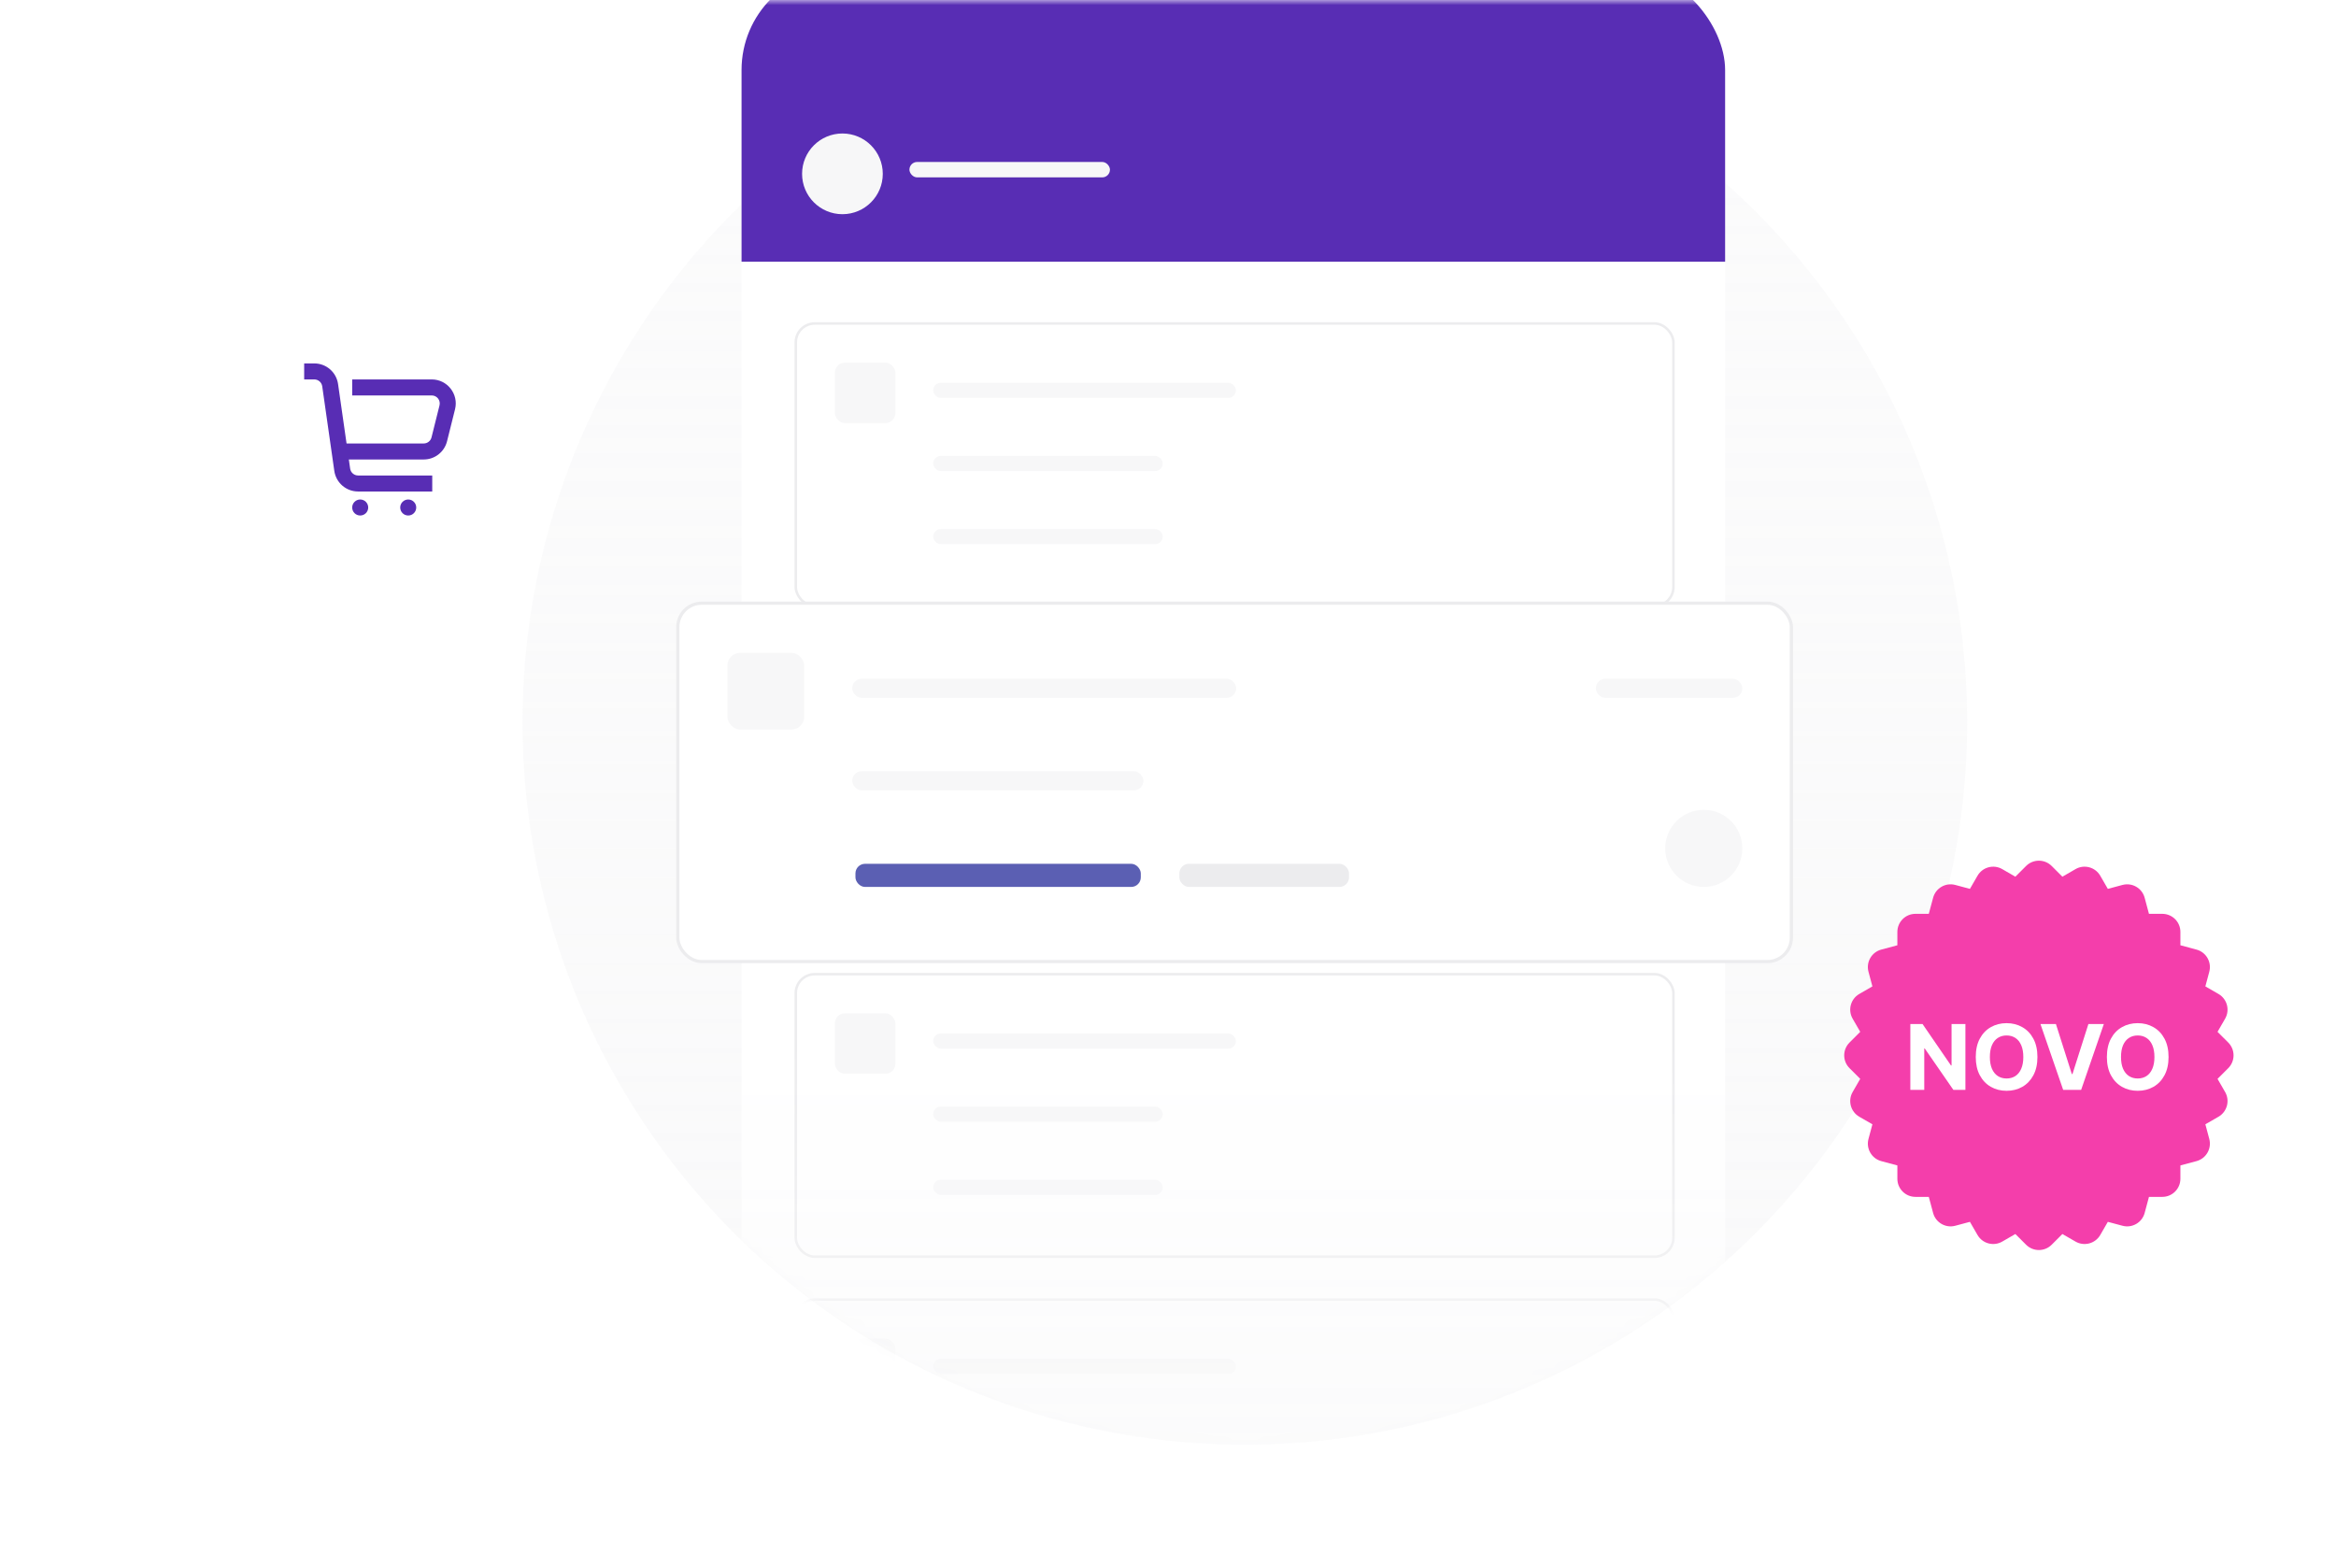 <svg width="228" height="153" viewBox="0 0 228 153" fill="none" xmlns="http://www.w3.org/2000/svg">
<circle cx="121.5" cy="70.5" r="70.5" fill="url(#paint0_linear_3102_17404)"/>
<mask id="mask0_3102_17404" style="mask-type:alpha" maskUnits="userSpaceOnUse" x="51" y="0" width="141" height="141">
<path d="M121.5 141C160.436 141 192 109.436 192 70.5V0H51V70.5C51 109.436 82.564 141 121.5 141Z" fill="url(#paint1_linear_3102_17404)"/>
</mask>
<g mask="url(#mask0_3102_17404)">
<g filter="url(#filter0_d_3102_17404)">
<g clip-path="url(#clip0_3102_17404)">
<rect x="72.377" width="95.999" height="207.751" rx="9.846" fill="white"/>
<path d="M72.377 0H168.376V28.553H72.377V0Z" fill="#582DB4"/>
<rect x="88.763" y="18.818" width="19.571" height="1.505" rx="0.753" fill="#F7F7F8"/>
<path fill-rule="evenodd" clip-rule="evenodd" d="M82.224 23.916C84.399 23.916 86.162 22.153 86.162 19.977C86.162 17.802 84.399 16.039 82.224 16.039C80.048 16.039 78.285 17.802 78.285 19.977C78.285 22.153 80.048 23.916 82.224 23.916Z" fill="#F7F7F8"/>
<rect x="77.67" y="34.584" width="85.66" height="27.569" rx="1.846" fill="white" stroke="#ECECEE" stroke-width="0.246"/>
<rect x="81.485" y="38.4" width="5.908" height="5.908" rx="0.985" fill="#F7F7F8"/>
<rect x="91.085" y="40.369" width="29.538" height="1.477" rx="0.738" fill="#F7F7F8"/>
<rect x="91.085" y="47.507" width="22.4" height="1.477" rx="0.738" fill="#F7F7F8"/>
<rect x="91.085" y="54.645" width="22.4" height="1.477" rx="0.738" fill="#F7F7F8"/>
<rect x="77.67" y="98.091" width="85.66" height="27.569" rx="1.846" fill="white" stroke="#ECECEE" stroke-width="0.246"/>
<rect x="81.485" y="101.906" width="5.908" height="5.908" rx="0.985" fill="#F7F7F8"/>
<rect x="91.085" y="103.876" width="29.538" height="1.477" rx="0.738" fill="#F7F7F8"/>
<rect x="91.085" y="111.014" width="22.4" height="1.477" rx="0.738" fill="#F7F7F8"/>
<rect x="91.085" y="118.152" width="22.4" height="1.477" rx="0.738" fill="#F7F7F8"/>
<rect x="77.67" y="129.845" width="85.66" height="27.569" rx="1.846" fill="white" stroke="#ECECEE" stroke-width="0.246"/>
<rect x="81.485" y="133.66" width="5.908" height="5.908" rx="0.985" fill="#F7F7F8"/>
<rect x="91.085" y="135.629" width="29.538" height="1.477" rx="0.738" fill="#F7F7F8"/>
</g>
</g>
<g filter="url(#filter1_d_3102_17404)">
<rect x="66.156" y="55.858" width="108.688" height="34.98" rx="2.342" fill="white" stroke="#ECECEE" stroke-width="0.312"/>
<circle cx="166.293" cy="79.788" r="3.764" fill="#F7F7F8"/>
<rect x="70.997" y="60.699" width="7.496" height="7.496" rx="1.249" fill="#F7F7F8"/>
<rect x="83.178" y="63.229" width="37.478" height="1.874" rx="0.937" fill="#F7F7F8"/>
<rect x="155.755" y="63.229" width="14.302" height="1.874" rx="0.937" fill="#F7F7F8"/>
<rect x="83.178" y="72.254" width="28.421" height="1.874" rx="0.937" fill="#F7F7F8"/>
<rect x="83.494" y="81.294" width="27.851" height="2.258" rx="0.937" fill="#5B5FB3"/>
<rect x="115.108" y="81.294" width="16.56" height="2.258" rx="0.937" fill="#ECECEE"/>
</g>
</g>
<g filter="url(#filter2_d_3102_17404)">
<rect x="24" y="23" width="27" height="27" rx="4" fill="white"/>
<rect x="24" y="23" width="27" height="27" rx="4" fill="white"/>
<path d="M40.625 43.531C40.625 43.963 40.275 44.312 39.844 44.312C39.412 44.312 39.062 43.963 39.062 43.531C39.062 43.1 39.412 42.75 39.844 42.75C40.275 42.75 40.625 43.1 40.625 43.531Z" fill="#582DB4"/>
<path d="M35.938 43.531C35.938 43.963 35.588 44.312 35.156 44.312C34.725 44.312 34.375 43.963 34.375 43.531C34.375 43.1 34.725 42.75 35.156 42.75C35.588 42.75 35.938 43.1 35.938 43.531Z" fill="#582DB4"/>
<path fill-rule="evenodd" clip-rule="evenodd" d="M30.676 29.469C31.843 29.469 32.831 30.326 32.996 31.481L34.175 39.736C34.23 40.12 34.56 40.406 34.949 40.406L42.188 40.406V41.969H34.949C33.782 41.969 32.794 41.111 32.629 39.956L31.45 31.702C31.395 31.317 31.065 31.031 30.676 31.031L29.688 31.031L29.688 29.469L30.676 29.469Z" fill="#582DB4"/>
<path fill-rule="evenodd" clip-rule="evenodd" d="M34.375 31.031H42.139C43.664 31.031 44.783 32.464 44.413 33.943L43.632 37.068C43.371 38.112 42.434 38.844 41.358 38.844H33.594V37.281H41.358C41.717 37.281 42.029 37.037 42.116 36.69L42.897 33.565C43.021 33.071 42.648 32.594 42.139 32.594H34.375V31.031Z" fill="#582DB4"/>
</g>
<path fill-rule="evenodd" clip-rule="evenodd" d="M200.25 84.518C199.56 83.828 198.441 83.828 197.751 84.518L196.705 85.564L195.424 84.824C194.579 84.336 193.498 84.626 193.01 85.471L192.27 86.752L190.842 86.369C189.899 86.116 188.93 86.676 188.677 87.619L188.256 89.188H186.955C185.979 89.188 185.188 89.979 185.188 90.955V92.256L183.619 92.677C182.676 92.929 182.116 93.898 182.369 94.841L182.752 96.27L181.471 97.009C180.625 97.498 180.336 98.578 180.824 99.424L181.563 100.705L180.518 101.75C179.827 102.441 179.827 103.56 180.518 104.25L181.564 105.296L180.824 106.577C180.336 107.422 180.626 108.503 181.471 108.991L182.752 109.73L182.369 111.159C182.117 112.102 182.676 113.071 183.619 113.324L185.188 113.744V115.045C185.188 116.021 185.979 116.813 186.955 116.813H188.256L188.677 118.382C188.929 119.324 189.899 119.884 190.841 119.631L192.27 119.249L193.009 120.529C193.497 121.375 194.578 121.664 195.424 121.176L196.705 120.437L197.751 121.483C198.441 122.173 199.56 122.173 200.25 121.483L201.296 120.437L202.577 121.176C203.423 121.664 204.504 121.375 204.992 120.529L205.731 119.249L207.16 119.631C208.102 119.884 209.072 119.324 209.324 118.382L209.745 116.813H211.046C212.022 116.813 212.813 116.021 212.813 115.045V113.744L214.382 113.324C215.325 113.071 215.884 112.102 215.632 111.159L215.249 109.73L216.53 108.991C217.375 108.503 217.665 107.422 217.177 106.577L216.437 105.296L217.483 104.25C218.173 103.56 218.173 102.441 217.483 101.75L216.437 100.705L217.177 99.424C217.665 98.578 217.376 97.498 216.53 97.009L215.249 96.27L215.632 94.841C215.885 93.898 215.325 92.929 214.382 92.677L212.813 92.256V90.955C212.813 89.979 212.022 89.188 211.046 89.188H209.744L209.324 87.619C209.071 86.676 208.102 86.116 207.159 86.369L205.731 86.752L204.991 85.471C204.503 84.626 203.422 84.336 202.577 84.824L201.296 85.564L200.25 84.518Z" fill="#F43EAB"/>
<path d="M191.83 99.945V106.372H190.656L187.86 102.327H187.813V106.372H186.454V99.945H187.647L190.421 103.987H190.477V99.945H191.83ZM198.859 103.159C198.859 103.86 198.726 104.456 198.46 104.948C198.197 105.439 197.837 105.815 197.381 106.074C196.927 106.332 196.416 106.46 195.849 106.46C195.278 106.46 194.765 106.331 194.311 106.071C193.857 105.812 193.499 105.436 193.235 104.944C192.971 104.453 192.84 103.858 192.84 103.159C192.84 102.458 192.971 101.862 193.235 101.37C193.499 100.878 193.857 100.504 194.311 100.247C194.765 99.987 195.278 99.858 195.849 99.858C196.416 99.858 196.927 99.987 197.381 100.247C197.837 100.504 198.197 100.878 198.46 101.37C198.726 101.862 198.859 102.458 198.859 103.159ZM197.481 103.159C197.481 102.705 197.413 102.322 197.277 102.01C197.143 101.699 196.954 101.462 196.709 101.301C196.464 101.14 196.178 101.059 195.849 101.059C195.521 101.059 195.234 101.14 194.989 101.301C194.745 101.462 194.554 101.699 194.418 102.01C194.284 102.322 194.217 102.705 194.217 103.159C194.217 103.613 194.284 103.996 194.418 104.307C194.554 104.619 194.745 104.856 194.989 105.017C195.234 105.178 195.521 105.258 195.849 105.258C196.178 105.258 196.464 105.178 196.709 105.017C196.954 104.856 197.143 104.619 197.277 104.307C197.413 103.996 197.481 103.613 197.481 103.159ZM200.664 99.945L202.217 104.828H202.277L203.833 99.945H205.34L203.124 106.372H201.373L199.154 99.945H200.664ZM211.657 103.159C211.657 103.86 211.524 104.456 211.258 104.948C210.995 105.439 210.635 105.815 210.179 106.074C209.725 106.332 209.214 106.46 208.647 106.46C208.076 106.46 207.564 106.331 207.11 106.071C206.656 105.812 206.297 105.436 206.033 104.944C205.77 104.453 205.638 103.858 205.638 103.159C205.638 102.458 205.77 101.862 206.033 101.37C206.297 100.878 206.656 100.504 207.11 100.247C207.564 99.987 208.076 99.858 208.647 99.858C209.214 99.858 209.725 99.987 210.179 100.247C210.635 100.504 210.995 100.878 211.258 101.37C211.524 101.862 211.657 102.458 211.657 103.159ZM210.279 103.159C210.279 102.705 210.211 102.322 210.075 102.01C209.941 101.699 209.752 101.462 209.507 101.301C209.263 101.14 208.976 101.059 208.647 101.059C208.319 101.059 208.032 101.14 207.788 101.301C207.543 101.462 207.352 101.699 207.216 102.01C207.083 102.322 207.016 102.705 207.016 103.159C207.016 103.613 207.083 103.996 207.216 104.307C207.352 104.619 207.543 104.856 207.788 105.017C208.032 105.178 208.319 105.258 208.647 105.258C208.976 105.258 209.263 105.178 209.507 105.017C209.752 104.856 209.941 104.619 210.075 104.307C210.211 103.996 210.279 103.613 210.279 103.159Z" fill="white"/>
<defs>
<filter id="filter0_d_3102_17404" x="54.312" y="-21.076" width="132.129" height="243.882" filterUnits="userSpaceOnUse" color-interpolation-filters="sRGB">
<feFlood flood-opacity="0" result="BackgroundImageFix"/>
<feColorMatrix in="SourceAlpha" type="matrix" values="0 0 0 0 0 0 0 0 0 0 0 0 0 0 0 0 0 0 127 0" result="hardAlpha"/>
<feOffset dy="-3.011"/>
<feGaussianBlur stdDeviation="9.033"/>
<feComposite in2="hardAlpha" operator="out"/>
<feColorMatrix type="matrix" values="0 0 0 0 0.078 0 0 0 0 0.075 0 0 0 0 0.085 0 0 0 0.05 0"/>
<feBlend mode="normal" in2="BackgroundImageFix" result="effect1_dropShadow_3102_17404"/>
<feBlend mode="normal" in="SourceGraphic" in2="effect1_dropShadow_3102_17404" result="shape"/>
</filter>
<filter id="filter1_d_3102_17404" x="53.956" y="46.669" width="133.087" height="59.379" filterUnits="userSpaceOnUse" color-interpolation-filters="sRGB">
<feFlood flood-opacity="0" result="BackgroundImageFix"/>
<feColorMatrix in="SourceAlpha" type="matrix" values="0 0 0 0 0 0 0 0 0 0 0 0 0 0 0 0 0 0 127 0" result="hardAlpha"/>
<feOffset dy="3.011"/>
<feGaussianBlur stdDeviation="6.022"/>
<feComposite in2="hardAlpha" operator="out"/>
<feColorMatrix type="matrix" values="0 0 0 0 0.133 0 0 0 0 0.055 0 0 0 0 0.408 0 0 0 0.05 0"/>
<feBlend mode="normal" in2="BackgroundImageFix" result="effect1_dropShadow_3102_17404"/>
<feBlend mode="normal" in="SourceGraphic" in2="effect1_dropShadow_3102_17404" result="shape"/>
</filter>
<filter id="filter2_d_3102_17404" x="0" y="5" width="75" height="75" filterUnits="userSpaceOnUse" color-interpolation-filters="sRGB">
<feFlood flood-opacity="0" result="BackgroundImageFix"/>
<feColorMatrix in="SourceAlpha" type="matrix" values="0 0 0 0 0 0 0 0 0 0 0 0 0 0 0 0 0 0 127 0" result="hardAlpha"/>
<feOffset dy="6"/>
<feGaussianBlur stdDeviation="12"/>
<feComposite in2="hardAlpha" operator="out"/>
<feColorMatrix type="matrix" values="0 0 0 0 0.078 0 0 0 0 0.075 0 0 0 0 0.085 0 0 0 0.1 0"/>
<feBlend mode="normal" in2="BackgroundImageFix" result="effect1_dropShadow_3102_17404"/>
<feBlend mode="normal" in="SourceGraphic" in2="effect1_dropShadow_3102_17404" result="shape"/>
</filter>
<linearGradient id="paint0_linear_3102_17404" x1="121.5" y1="0" x2="121.5" y2="141" gradientUnits="userSpaceOnUse">
<stop stop-color="#F7F7F8" stop-opacity="0.5"/>
<stop offset="1" stop-color="#F7F7F8" stop-opacity="0.7"/>
</linearGradient>
<linearGradient id="paint1_linear_3102_17404" x1="121.5" y1="0" x2="121.5" y2="141" gradientUnits="userSpaceOnUse">
<stop offset="0.719" stop-color="#C4C4C4"/>
<stop offset="1" stop-color="#C4C4C4" stop-opacity="0.3"/>
</linearGradient>
<clipPath id="clip0_3102_17404">
<rect x="72.377" width="95.999" height="207.751" rx="9.846" fill="white"/>
</clipPath>
</defs>
</svg>
